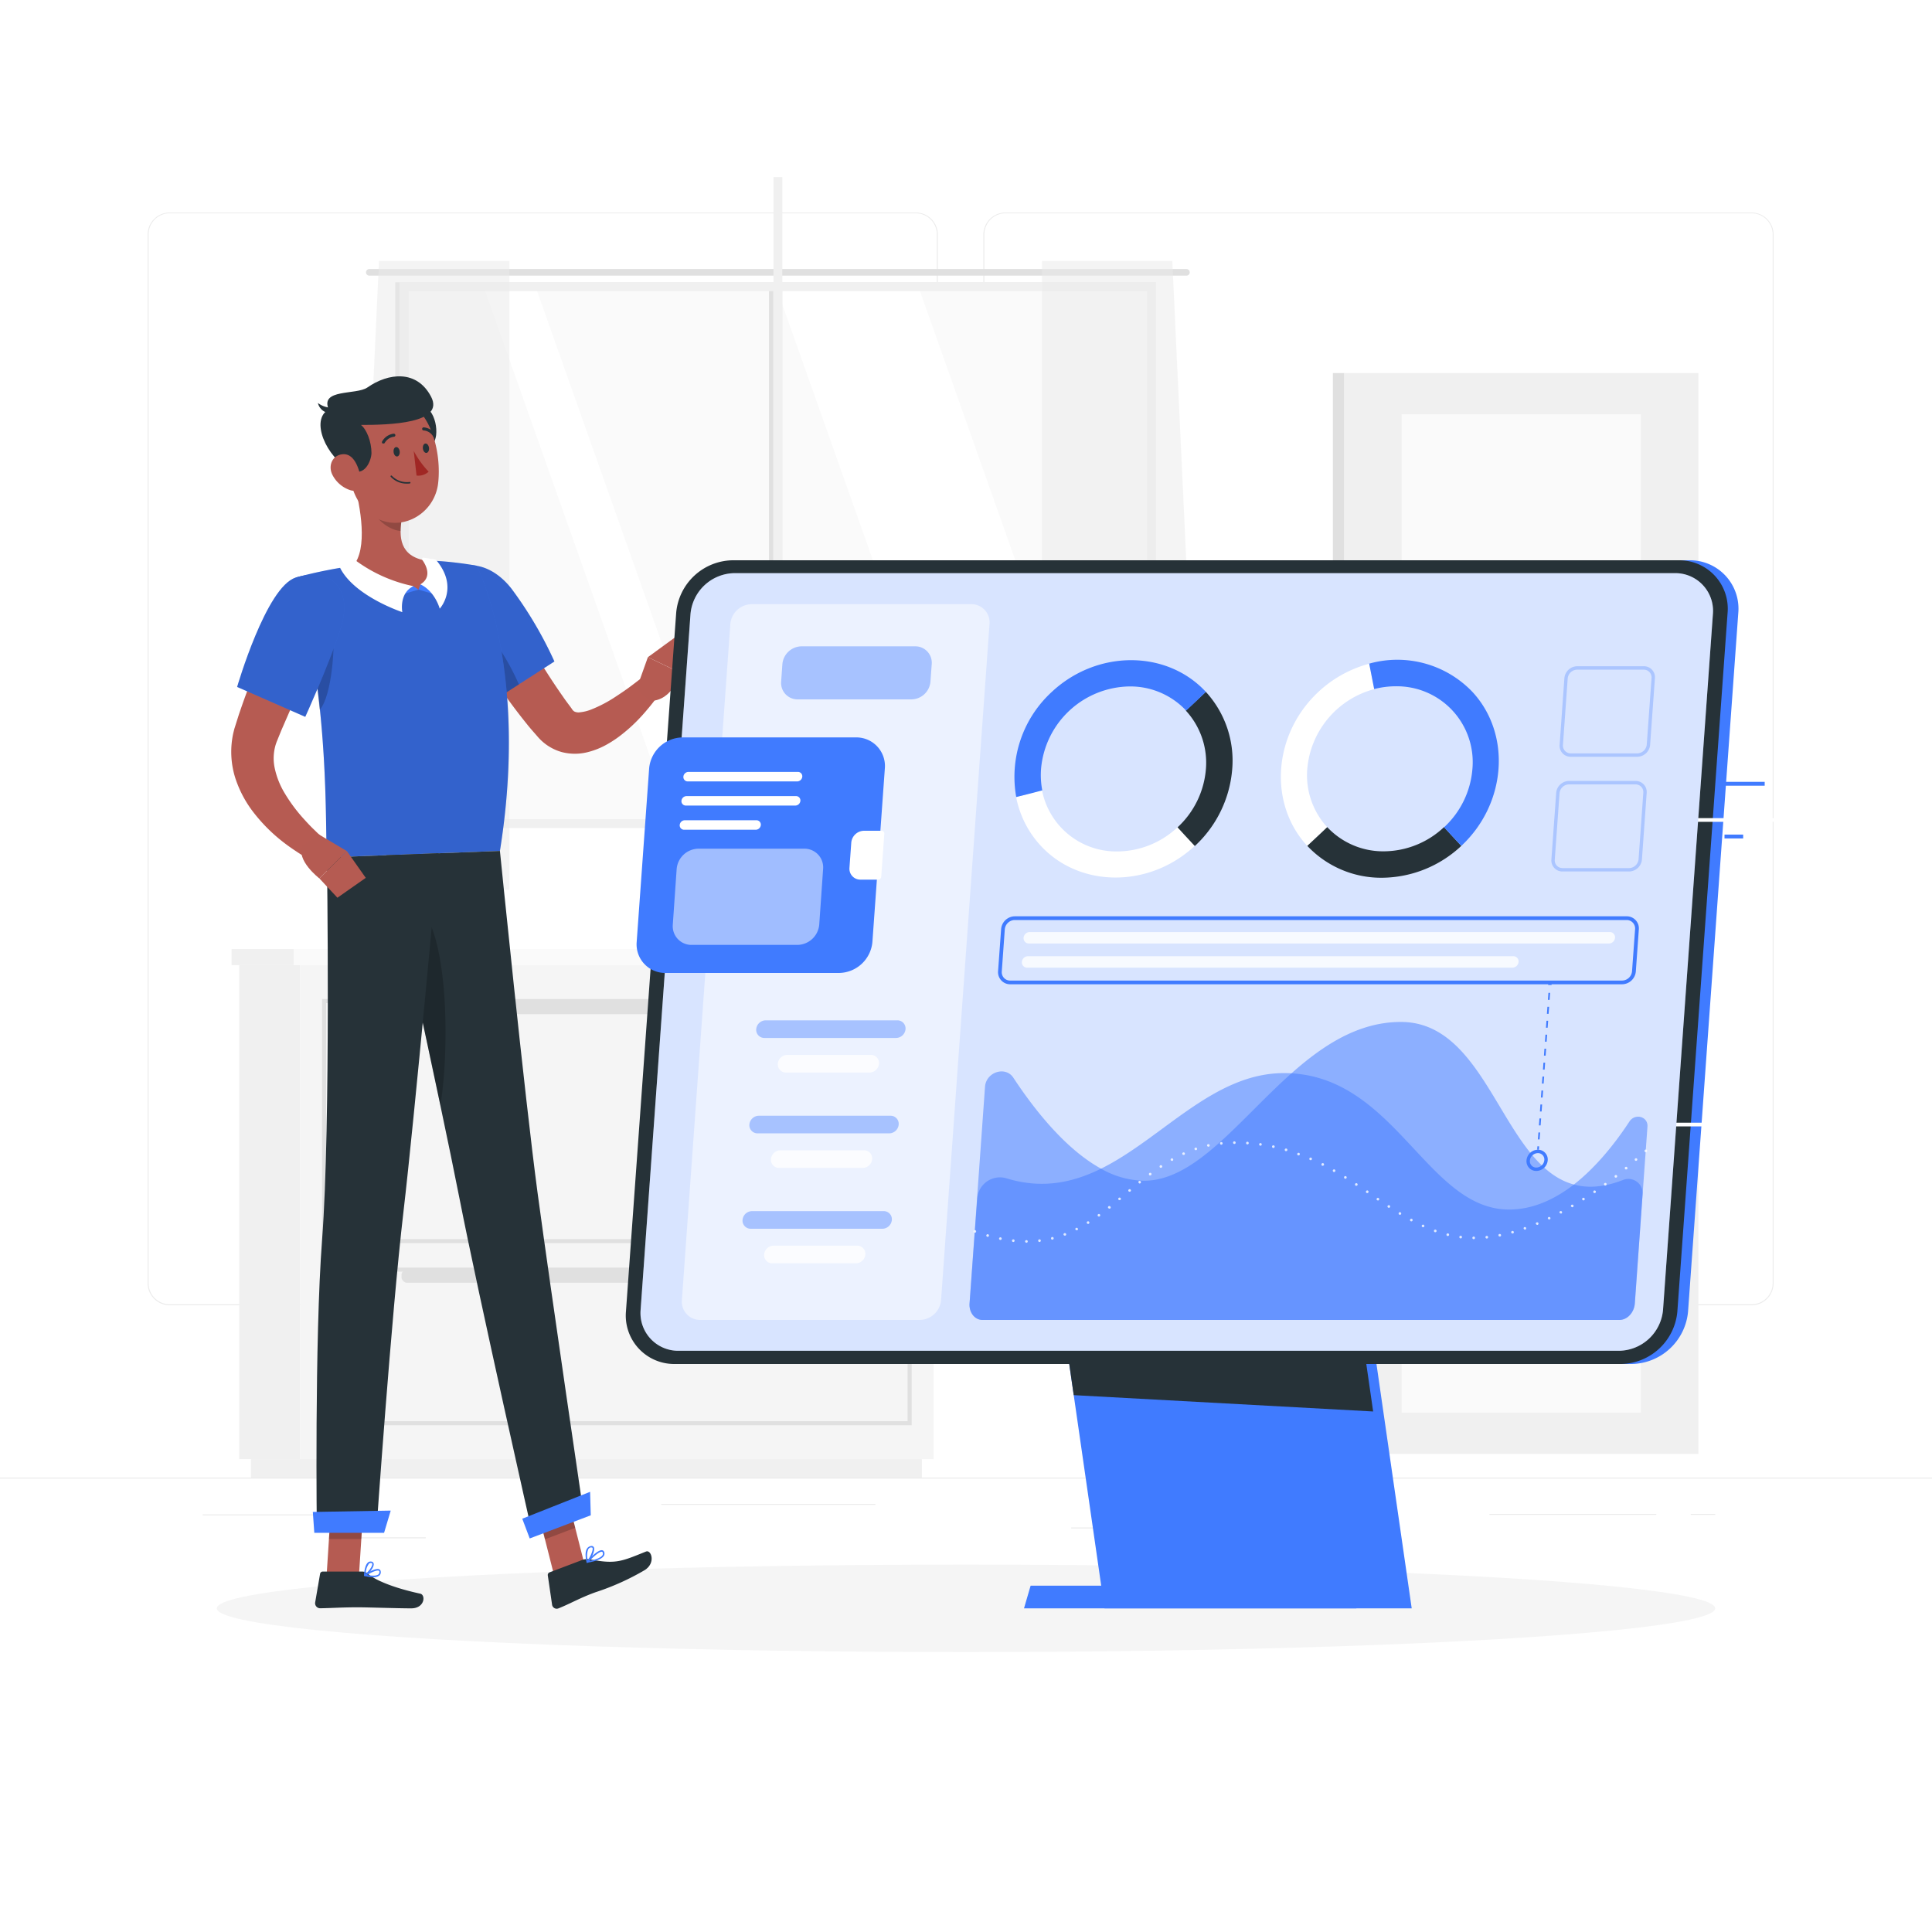 <svg class="animated" id="freepik_stories-site-stats" xmlns="http://www.w3.org/2000/svg" viewBox="0 0 500 500" version="1.1" xmlns:xlink="http://www.w3.org/1999/xlink" xmlns:svgjs="http://svgjs.com/svgjs"><style>svg#freepik_stories-site-stats:not(.animated) .animable {opacity: 0;}svg#freepik_stories-site-stats.animated #freepik--background-complete--inject-2 {animation: 1s 1 forwards linear fadeIn;animation-delay: 0s;}svg#freepik_stories-site-stats.animated #freepik--Shadow--inject-2 {animation: 1s 1 forwards cubic-bezier(.36,-0.01,.5,1.38) slideLeft;animation-delay: 0s;}svg#freepik_stories-site-stats.animated #freepik--Character--inject-2 {animation: 1s 1 forwards cubic-bezier(.36,-0.01,.5,1.38) slideDown;animation-delay: 0s;}svg#freepik_stories-site-stats.animated #freepik--Screen--inject-2 {animation: 1s 1 forwards cubic-bezier(.36,-0.01,.5,1.38) slideUp;animation-delay: 0s;}            @keyframes fadeIn {                0% {                    opacity: 0;                }                100% {                    opacity: 1;                }            }                    @keyframes slideLeft {                0% {                    opacity: 0;                    transform: translateX(-30px);                }                100% {                    opacity: 1;                    transform: translateX(0);                }            }                    @keyframes slideDown {                0% {                    opacity: 0;                    transform: translateY(-30px);                }                100% {                    opacity: 1;                    transform: translateY(0);                }            }                    @keyframes slideUp {                0% {                    opacity: 0;                    transform: translateY(30px);                }                100% {                    opacity: 1;                    transform: inherit;                }            }        </style><g id="freepik--background-complete--inject-2" class="animable animator-active" style="transform-origin: 250px 226.555px;"><rect y="382.4" width="500" height="0.25" style="fill: rgb(235, 235, 235); transform-origin: 250px 382.525px;" id="elbivft6fow55" class="animable"></rect><rect x="52.46" y="391.92" width="33.12" height="0.25" style="fill: rgb(235, 235, 235); transform-origin: 69.02px 392.045px;" id="elgu24lgsynm9" class="animable"></rect><rect x="171.14" y="389.21" width="55.42" height="0.25" style="fill: rgb(235, 235, 235); transform-origin: 198.85px 389.335px;" id="el3f2n5cawvh7" class="animable"></rect><rect x="91" y="397.86" width="19.19" height="0.25" style="fill: rgb(235, 235, 235); transform-origin: 100.595px 397.985px;" id="eluiy23q8kwgo" class="animable"></rect><rect x="385.46" y="391.8" width="43.19" height="0.25" style="fill: rgb(235, 235, 235); transform-origin: 407.055px 391.925px;" id="elcsbhkzsbvla" class="animable"></rect><rect x="437.56" y="391.8" width="6.33" height="0.25" style="fill: rgb(235, 235, 235); transform-origin: 440.725px 391.925px;" id="elegydh1m57ui" class="animable"></rect><rect x="277.21" y="395.31" width="46.84" height="0.25" style="fill: rgb(235, 235, 235); transform-origin: 300.63px 395.435px;" id="ele1qh4f51khs" class="animable"></rect><path d="M237,337.8H43.91a5.71,5.71,0,0,1-5.7-5.71V60.66A5.71,5.71,0,0,1,43.91,55H237a5.71,5.71,0,0,1,5.71,5.71V332.09A5.71,5.71,0,0,1,237,337.8ZM43.91,55.2a5.46,5.46,0,0,0-5.45,5.46V332.09a5.46,5.46,0,0,0,5.45,5.46H237a5.47,5.47,0,0,0,5.46-5.46V60.66A5.47,5.47,0,0,0,237,55.2Z" style="fill: rgb(235, 235, 235); transform-origin: 140.46px 196.4px;" id="elt4lwc6lode" class="animable"></path><path d="M453.31,337.8H260.21a5.72,5.72,0,0,1-5.71-5.71V60.66A5.72,5.72,0,0,1,260.21,55h193.1A5.71,5.71,0,0,1,459,60.66V332.09A5.71,5.71,0,0,1,453.31,337.8ZM260.21,55.2a5.47,5.47,0,0,0-5.46,5.46V332.09a5.47,5.47,0,0,0,5.46,5.46h193.1a5.47,5.47,0,0,0,5.46-5.46V60.66a5.47,5.47,0,0,0-5.46-5.46Z" style="fill: rgb(235, 235, 235); transform-origin: 356.75px 196.4px;" id="elyl7ntz3wz7" class="animable"></path><rect x="104.78" y="74.39" width="193.06" height="138.59" style="fill: rgb(250, 250, 250); transform-origin: 201.31px 143.685px;" id="el3ncr8cgc1ap" class="animable"></rect><polygon points="286.85 212.99 237.75 74.39 200.9 74.39 250 212.99 286.85 212.99" style="fill: rgb(255, 255, 255); transform-origin: 243.875px 143.69px;" id="elhfmd4p62m68" class="animable"></polygon><polygon points="187.76 212.99 138.66 74.39 125.22 74.39 174.32 212.99 187.76 212.99" style="fill: rgb(255, 255, 255); transform-origin: 156.49px 143.69px;" id="el57k0t7y3q0v" class="animable"></polygon><path d="M95.58,69.63H307.05a.85.85,0,0,1,.85.86h0a.85.85,0,0,1-.85.85H95.58a.86.86,0,0,1-.86-.85h0A.86.86,0,0,1,95.58,69.63Z" style="fill: rgb(224, 224, 224); transform-origin: 201.31px 70.485px;" id="els6d7g2q5qc" class="animable"></path><rect x="200.17" y="74.1" width="2.29" height="139.19" style="fill: rgb(240, 240, 240); transform-origin: 201.315px 143.695px;" id="elk7chnspnid" class="animable"></rect><rect x="199.02" y="74.1" width="1.14" height="139.19" style="fill: rgb(224, 224, 224); transform-origin: 199.59px 143.695px;" id="ellitryli0t6" class="animable"></rect><g id="elx212aqfvw1r"><rect x="200.17" y="45.83" width="2.29" height="195.73" style="fill: rgb(240, 240, 240); transform-origin: 201.315px 143.695px; transform: rotate(-90deg);" class="animable"></rect></g><path d="M103.45,212h0v-139H299.17V212h0v2.29H103.45Zm193.44,0V75.35H105.74V212Z" style="fill: rgb(240, 240, 240); transform-origin: 201.31px 143.645px;" id="el0k5jcjiq1po8" class="animable"></path><rect x="102.3" y="73.06" width="1.14" height="141.26" style="fill: rgb(224, 224, 224); transform-origin: 102.87px 143.69px;" id="elwv68vnovlo9" class="animable"></rect><g id="elgbyik5hu1r8"><polygon points="131.83 67.53 131.83 230.29 90.51 230.29 98.09 67.53 131.83 67.53" style="fill: rgb(235, 235, 235); opacity: 0.5; transform-origin: 111.17px 148.91px;" class="animable"></polygon></g><g id="elxsgy1a5hdl"><polygon points="269.65 67.53 269.65 230.29 310.97 230.29 303.39 67.53 269.65 67.53" style="fill: rgb(235, 235, 235); opacity: 0.5; transform-origin: 290.31px 148.91px;" class="animable"></polygon></g><rect x="61.92" y="249.79" width="15.76" height="127.83" style="fill: rgb(240, 240, 240); transform-origin: 69.8px 313.705px;" id="elkyvj1bzs5ep" class="animable"></rect><rect x="64.95" y="377.62" width="173.63" height="4.78" style="fill: rgb(240, 240, 240); transform-origin: 151.765px 380.01px;" id="el0182o2rntgtn" class="animable"></rect><g id="eliv0f58l0il"><rect x="77.68" y="249.79" width="163.92" height="127.83" style="fill: rgb(245, 245, 245); transform-origin: 159.64px 313.705px; transform: rotate(180deg);" class="animable"></rect></g><rect x="59.94" y="245.62" width="16.11" height="4.17" style="fill: rgb(240, 240, 240); transform-origin: 67.995px 247.705px;" id="el9v3h065gw45" class="animable"></rect><g id="el2i6vljz5uxu"><rect x="76.05" y="245.62" width="167.54" height="4.17" style="fill: rgb(250, 250, 250); transform-origin: 159.82px 247.705px; transform: rotate(180deg);" class="animable"></rect></g><path d="M235.94,321.73H83.35V258.54H235.94ZM84.41,320.67H234.88V259.6H84.41Z" style="fill: rgb(224, 224, 224); transform-origin: 159.645px 290.135px;" id="elgiogvxreseh" class="animable"></path><path d="M235.94,368.86H83.35V328.05H235.94ZM84.41,367.8H234.88V329.11H84.41Z" style="fill: rgb(224, 224, 224); transform-origin: 159.645px 348.455px;" id="el85i3ozxpzod" class="animable"></path><rect x="103.91" y="259.07" width="111.47" height="3.39" rx="1.4" style="fill: rgb(224, 224, 224); transform-origin: 159.645px 260.765px;" id="elnc8g6dt13w" class="animable"></rect><rect x="103.91" y="328.58" width="111.47" height="3.39" rx="1.4" style="fill: rgb(224, 224, 224); transform-origin: 159.645px 330.275px;" id="ela95nrv1htwr" class="animable"></rect><g id="elbccbu0v2r8"><rect x="347.86" y="96.55" width="91.68" height="279.72" style="fill: rgb(240, 240, 240); transform-origin: 393.7px 236.41px; transform: rotate(180deg);" class="animable"></rect></g><rect x="344.95" y="96.55" width="2.91" height="279.72" style="fill: rgb(224, 224, 224); transform-origin: 346.405px 236.41px;" id="elhgru69syd1a" class="animable"></rect><g id="eltoibo3slyr"><rect x="362.73" y="107.22" width="61.93" height="258.38" style="fill: rgb(250, 250, 250); transform-origin: 393.695px 236.41px; transform: rotate(180deg);" class="animable"></rect></g></g><g id="freepik--Shadow--inject-2" class="animable" style="transform-origin: 250px 416.24px;"><ellipse id="freepik--path--inject-2" cx="250" cy="416.24" rx="193.89" ry="11.32" style="fill: rgb(245, 245, 245); transform-origin: 250px 416.24px;" class="animable"></ellipse></g><g id="freepik--Character--inject-2" class="animable" style="transform-origin: 119.229px 256.864px;"><polygon points="143.36 407.53 151.19 404.56 146.39 385.64 138.56 388.61 143.36 407.53" style="fill: rgb(181, 91, 82); transform-origin: 144.875px 396.585px;" id="elqo3v8b2hzd" class="animable"></polygon><polygon points="84.53 407.69 92.9 407.69 94.16 388.29 85.78 388.29 84.53 407.69" style="fill: rgb(181, 91, 82); transform-origin: 89.345px 397.99px;" id="elb501kx1ipwc" class="animable"></polygon><path d="M93.74,406.72H83.53a.69.69,0,0,0-.69.57l-1.28,7.44a1.31,1.31,0,0,0,1.3,1.49c3.28-.06,5.67-.25,9.81-.25,2.54,0,10.23.27,13.75.27s3.8-3.48,2.34-3.8c-6.52-1.41-11.48-3.35-13.64-5.21A2.14,2.14,0,0,0,93.74,406.72Z" style="fill: rgb(38, 50, 56); transform-origin: 95.569px 411.48px;" id="elfm169fqlq2k" class="animable"></path><path d="M150.79,403.68l-8.55,3.24a.74.74,0,0,0-.47.79l1.1,7.54a1.21,1.21,0,0,0,1.65,1c3.06-1.22,5.67-2.77,9.57-4.17a64.73,64.73,0,0,0,12.78-5.75c2.9-1.84,1.68-5.34.31-4.79-6.22,2.5-7.75,3.32-14.28,2.06A3.87,3.87,0,0,0,150.79,403.68Z" style="fill: rgb(38, 50, 56); transform-origin: 155.204px 408.909px;" id="elgrymanxachd" class="animable"></path><path d="M128.7,152.49c2.63,4.66,5.41,9.46,8.21,14.1s5.67,9.28,8.72,13.6c.73,1.09,1.55,2.14,2.29,3.15a2.53,2.53,0,0,0,.65.76,2.47,2.47,0,0,0,1.52.24,10.74,10.74,0,0,0,2.79-.67,33.78,33.78,0,0,0,6.46-3.38c1.08-.71,2.18-1.44,3.25-2.22s2.15-1.62,3.13-2.37l4.69,4.18a44.24,44.24,0,0,1-2.75,3.57,44.8,44.8,0,0,1-3,3.31,39,39,0,0,1-3.43,3.07,28.58,28.58,0,0,1-4,2.74,19.91,19.91,0,0,1-5.08,2.07,13.51,13.51,0,0,1-6.75,0,12.71,12.71,0,0,1-6.17-3.89c-1-1.16-2-2.25-2.9-3.4a155.64,155.64,0,0,1-10.09-14.05c-3.1-4.82-6-9.65-8.66-14.79Z" style="fill: rgb(182, 91, 82); transform-origin: 143.995px 173.779px;" id="elk9u8xnf5oga" class="animable"></path><path d="M113.84,152.88c-2.25,7.68,13.64,28.62,13.64,28.62l16-10.31a102.06,102.06,0,0,0-11.11-18.84C125.84,144,116.32,144.45,113.84,152.88Z" style="fill: rgb(64, 123, 255); transform-origin: 128.551px 163.909px;" id="elmnhp2ykietd" class="animable"></path><g id="elxwfjafb4zw"><path d="M113.84,152.88c-2.25,7.68,13.64,28.62,13.64,28.62l16-10.31a102.06,102.06,0,0,0-11.11-18.84C125.84,144,116.32,144.45,113.84,152.88Z" style="opacity: 0.2; transform-origin: 128.551px 163.909px;" class="animable"></path></g><g id="el88wnvpzk3eh"><path d="M123.61,161.89c3.3,1.41,8.15,9.35,10.68,15.24l-6.81,4.37a128.61,128.61,0,0,1-10.22-16C119.41,163.11,121.87,161.15,123.61,161.89Z" style="opacity: 0.2; transform-origin: 125.775px 171.616px;" class="animable"></path></g><path d="M164.73,178.31l2.94-8.23,8.33,4s-1.73,7.33-7.83,7.32Z" style="fill: rgb(181, 91, 82); transform-origin: 170.365px 175.74px;" id="elismehyq089" class="animable"></path><polygon points="175.08 164.67 178.61 168.56 176 174.06 167.67 170.08 175.08 164.67" style="fill: rgb(181, 91, 82); transform-origin: 173.14px 169.365px;" id="elfxck1hlslj" class="animable"></polygon><g id="el72ajgn7xski"><polygon points="146.39 385.65 148.86 395.4 141.03 398.37 138.56 388.62 146.39 385.65" style="opacity: 0.2; transform-origin: 143.71px 392.01px;" class="animable"></polygon></g><g id="el2u81w3bry6a"><polygon points="85.78 388.3 94.16 388.3 93.51 398.29 85.13 398.29 85.78 388.3" style="opacity: 0.2; transform-origin: 89.645px 393.295px;" class="animable"></polygon></g><path d="M76.52,149.48c9,31.81,7.54,65.56,8.1,72.42l44.76-1.68c7.61-47.42-6-73.81-6-73.81s-2.87-.55-6.78-.95c-1.22-.13-2.54-.24-3.92-.31-.76-.05-1.53-.07-2.31-.09a165.25,165.25,0,0,0-19,1.42c-1.19.15-2.4.32-3.58.52s-2.15.38-3.16.58C80,148.49,76.52,149.48,76.52,149.48Z" style="fill: rgb(64, 123, 255); transform-origin: 104.106px 183.48px;" id="elfdvm2thk7k" class="animable"></path><g id="elczg3pk39un"><path d="M76.52,149.48c9,31.81,7.54,65.56,8.1,72.42l44.76-1.68c7.61-47.42-6-73.81-6-73.81s-2.87-.55-6.78-.95c-1.22-.13-2.54-.24-3.92-.31-.76-.05-1.53-.07-2.31-.09a165.25,165.25,0,0,0-19,1.42c-1.19.15-2.4.32-3.58.52s-2.15.38-3.16.58C80,148.49,76.52,149.48,76.52,149.48Z" style="opacity: 0.2; transform-origin: 104.106px 183.48px;" class="animable"></path></g><g id="elrsrxgbq9qr8"><path d="M86.05,163.13c.8,3.07-.12,17.12-3.33,20.58-.44-4.5-1-9.19-1.8-14Z" style="opacity: 0.2; transform-origin: 83.621px 173.42px;" class="animable"></path></g><path d="M91.62,125c1.65,6,3.68,17.12-.29,21.51,3.57,3.06,8.19,6.55,15.46,6.26s5.64-5.18,3.53-7.67c-6.94-1.12-7.14-6.18-6.3-11Z" style="fill: rgb(181, 91, 82); transform-origin: 101.72px 138.893px;" id="elfd48hypau46" class="animable"></path><polygon points="106.98 151.7 108.3 152.59 103.48 154 104.72 151.76 106.98 151.7" style="fill: rgb(64, 123, 255); transform-origin: 105.89px 152.85px;" id="elgjiw9o194t" class="animable"></polygon><polygon points="108.8 151.23 108.3 152.59 113.14 154 112.81 151.41 108.8 151.23" style="fill: rgb(64, 123, 255); transform-origin: 110.72px 152.615px;" id="elczsi1d5w8tt" class="animable"></polygon><path d="M88.44,146l1.9-.95a1.85,1.85,0,0,1,1.92.16A38.13,38.13,0,0,0,107,151.7c-3.82,1.82-2.88,6.72-2.88,6.72s-12.15-4-16-11.26A.86.86,0,0,1,88.44,146Z" style="fill: rgb(255, 255, 255); transform-origin: 97.506px 151.637px;" id="elc6g8e8sg67t" class="animable"></path><path d="M112.44,144.75l-2.79-.42a.37.37,0,0,0-.36.58c1,1.39,2.6,4.44-.49,6.32,3.82,1.82,5,6.29,5,6.29s5-5.37-.82-12.46A.93.93,0,0,0,112.44,144.75Z" style="fill: rgb(255, 255, 255); transform-origin: 112.299px 150.923px;" id="ele7mejgaicus" class="animable"></path><g id="elcpkfisthqb"><path d="M96.67,128.66,104,134a19.21,19.21,0,0,0-.33,3.42c-2.63-.18-6.42-2.77-6.9-5.48A9.29,9.29,0,0,1,96.67,128.66Z" style="opacity: 0.2; transform-origin: 100.285px 133.04px;" class="animable"></path></g><path d="M112.87,112.61c-.34,2.91-3.13,5.41-4.93,6L105.69,106C110.74,102.43,113.34,108.53,112.87,112.61Z" style="fill: rgb(38, 50, 56); transform-origin: 109.307px 111.766px;" id="elqztku8bkgmr" class="animable"></path><path d="M89.09,116.1c1.46,8.18,1.89,13.05,6.54,16.8,7,5.64,16.73.69,17.75-7.76.92-7.61-1.62-19.71-10.06-22.06A11.34,11.34,0,0,0,89.09,116.1Z" style="fill: rgb(181, 91, 82); transform-origin: 101.225px 118.98px;" id="elwkoqr2nm3x" class="animable"></path><path d="M90.65,121.62c3.79,2,5.45-2.51,5.49-4.35,0-2.92-1.22-6.13-2.73-7.3,7.32,0,21.8-.36,18.14-7.33s-11-6.18-16.47-2.36c-2.91,2-12.33.26-10,5.69C80.17,108.58,84.43,118.31,90.65,121.62Z" style="fill: rgb(38, 50, 56); transform-origin: 97.537px 109.757px;" id="elra60dqxoafh" class="animable"></path><path d="M85.88,105.52a6,6,0,0,1-3.61-1.23,3.43,3.43,0,0,0,3.2,2.65Z" style="fill: rgb(38, 50, 56); transform-origin: 84.075px 105.615px;" id="el56l826xselo" class="animable"></path><path d="M86,122.83a8,8,0,0,0,4.57,4c2.64.85,3.24-1.57,2.6-4.11-.58-2.3-1.82-5.41-4.51-5.16S84.88,120.53,86,122.83Z" style="fill: rgb(181, 91, 82); transform-origin: 89.485px 122.275px;" id="elip5xd0wadin" class="animable"></path><path d="M139.13,308.75c-3.4-25.33-9.75-88.53-9.75-88.53L100,221.33s13.88,63.15,18.9,88.76,19,87.41,19,87.41l13.26-5S142.68,335.09,139.13,308.75Z" style="fill: rgb(38, 50, 56); transform-origin: 125.58px 308.86px;" id="el45w6ga8g7qh" class="animable"></path><g id="eltxqftcyznbj"><path d="M111,238.35a15.58,15.58,0,0,0-6.55,3.35c2.78,12.77,6.41,29.58,9.53,44.39C116.06,273.26,116.12,249.05,111,238.35Z" style="opacity: 0.2; transform-origin: 109.877px 262.22px;" class="animable"></path></g><path d="M113.51,220.82s-6.25,68.56-9.11,92.92c-3.13,26.69-7,82.62-7,82.62H82s-.63-49.47,1.36-75.59c2.27-29.75,1.25-98.87,1.25-98.87Z" style="fill: rgb(38, 50, 56); transform-origin: 97.708px 308.59px;" id="elkkgt16d2gjb" class="animable"></path><polygon points="99.4 396.69 81.34 396.69 80.96 391.29 101.12 390.94 99.4 396.69" style="fill: rgb(64, 123, 255); transform-origin: 91.04px 393.815px;" id="elsabrmnr6hbn" class="animable"></polygon><polygon points="152.89 392.16 137.09 398.15 135.16 393.04 152.72 386.08 152.89 392.16" style="fill: rgb(64, 123, 255); transform-origin: 144.025px 392.115px;" id="elr9eigrkvwtm" class="animable"></polygon><path d="M101.86,117c.07.68.49,1.18.93,1.13s.73-.64.65-1.31-.49-1.17-.93-1.12S101.78,116.29,101.86,117Z" style="fill: rgb(38, 50, 56); transform-origin: 102.65px 116.915px;" id="elz54sgw7z8mh" class="animable"></path><path d="M109.44,116.09c.08.67.5,1.17.93,1.12s.74-.63.66-1.3-.5-1.18-.94-1.13S109.36,115.42,109.44,116.09Z" style="fill: rgb(38, 50, 56); transform-origin: 110.235px 115.995px;" id="el2fhq4eqf12w" class="animable"></path><path d="M107.07,116.7a24.13,24.13,0,0,0,3.86,5.37,3.86,3.86,0,0,1-3.13,1Z" style="fill: rgb(160, 39, 36); transform-origin: 109px 119.901px;" id="el1zvwuwt7gay" class="animable"></path><path d="M105.18,125.16a5.57,5.57,0,0,1-4.05-1.76.2.2,0,1,1,.31-.25,5.36,5.36,0,0,0,4.57,1.58.19.19,0,0,1,.22.17.2.2,0,0,1-.17.22A5.33,5.33,0,0,1,105.18,125.16Z" style="fill: rgb(38, 50, 56); transform-origin: 103.652px 124.112px;" id="el63s0p35yhwm" class="animable"></path><path d="M99.24,114.78a.35.35,0,0,1-.2,0,.39.39,0,0,1-.14-.54,3.94,3.94,0,0,1,3-2,.4.4,0,0,1,.42.38.39.39,0,0,1-.38.41h0a3.18,3.18,0,0,0-2.38,1.61A.36.36,0,0,1,99.24,114.78Z" style="fill: rgb(38, 50, 56); transform-origin: 100.582px 113.517px;" id="eldofh1v8eyyl" class="animable"></path><path d="M112.41,113.11a.41.41,0,0,1-.33-.19,3.12,3.12,0,0,0-2.43-1.52.4.4,0,0,1,0-.8,4,4,0,0,1,3.09,1.9.39.39,0,0,1-.12.54A.38.38,0,0,1,112.41,113.11Z" style="fill: rgb(38, 50, 56); transform-origin: 111.026px 111.855px;" id="elu7l0h33ce2p" class="animable"></path><path d="M96.58,408.18a10.18,10.18,0,0,1-2.21-.3.2.2,0,0,1-.15-.16.18.18,0,0,1,.08-.2c.29-.19,2.91-1.85,3.86-1.38a.68.68,0,0,1,.37.56,1.13,1.13,0,0,1-.36,1.05A2.42,2.42,0,0,1,96.58,408.18Zm-1.64-.58c1.43.28,2.52.23,3-.15a.8.8,0,0,0,.24-.72c0-.16-.09-.21-.14-.23C97.51,406.25,96,407,94.94,407.6Z" style="fill: rgb(64, 123, 255); transform-origin: 96.381px 407.122px;" id="ellklblqdonn" class="animable"></path><path d="M94.42,407.88a.23.23,0,0,1-.11,0,.22.22,0,0,1-.1-.18c0-.1.09-2.52,1-3.31a1,1,0,0,1,.83-.26h0a.69.69,0,0,1,.66.52c.22.93-1.36,2.77-2.21,3.24A.13.13,0,0,1,94.42,407.88Zm1.52-3.39a.67.67,0,0,0-.44.17,4.54,4.54,0,0,0-.86,2.63c.83-.66,1.82-2,1.69-2.6,0-.05,0-.16-.3-.2h-.09Z" style="fill: rgb(64, 123, 255); transform-origin: 95.465px 406.005px;" id="elabq7kjsynpf" class="animable"></path><path d="M152,404.47a.19.19,0,0,1-.18-.11.2.2,0,0,1,0-.22c.29-.32,2.83-3.11,4-2.94a.62.62,0,0,1,.5.37h0a1.1,1.1,0,0,1,0,1c-.57,1.08-2.93,1.63-4.29,1.85Zm3.69-2.88c-.67,0-2.13,1.31-3.15,2.38,1.84-.37,3.1-.94,3.42-1.55a.74.74,0,0,0,0-.68.24.24,0,0,0-.19-.15Z" style="fill: rgb(64, 123, 255); transform-origin: 154.114px 402.831px;" id="ele9k788cy666" class="animable"></path><path d="M152,404.47h-.06a.2.2,0,0,1-.14-.14c0-.09-.61-2.28.07-3.48a1.45,1.45,0,0,1,.91-.7h0c.53-.15.77.06.89.25.48.83-.75,3.24-1.54,4A.16.16,0,0,1,152,404.47Zm1.09-4-.21,0h0a1,1,0,0,0-.66.52,4.62,4.62,0,0,0-.12,2.81c.74-1,1.51-2.76,1.22-3.26C153.28,400.56,153.23,400.48,153.06,400.49Zm-.26-.16h0Z" style="fill: rgb(64, 123, 255); transform-origin: 152.663px 402.284px;" id="el4g6yedkzqf6" class="animable"></path><path d="M85.72,161.32c-2.51,5.17-5.07,10.51-7.55,15.77-1.23,2.65-2.47,5.29-3.63,7.94l-1.74,4L72,191l-.2.5-.15.37c-.1.23-.17.48-.26.71a12.2,12.2,0,0,0-.32,6.09,21,21,0,0,0,2.63,6.65,41.73,41.73,0,0,0,4.76,6.44c.91,1,1.87,2.06,2.87,3,.5.48,1,1,1.53,1.43s1.06,1,1.5,1.35L81,222.89a40.15,40.15,0,0,1-4.19-2.46c-1.33-.87-2.63-1.79-3.89-2.79a43,43,0,0,1-7-7,29.33,29.33,0,0,1-5.05-9.36,22.54,22.54,0,0,1-.49-11.58c.13-.47.23-1,.38-1.42l.39-1.24.7-2.21c.5-1.45,1-2.91,1.52-4.34,1.05-2.87,2.15-5.71,3.34-8.51C69,166.4,71.57,161,74.43,155.53Z" style="fill: rgb(182, 91, 82); transform-origin: 72.784px 189.21px;" id="elfl2v5tg8huo" class="animable"></path><path d="M76.52,149.48c-7.64,2.39-15.15,28.3-15.15,28.3L79,185.52s5.72-12.52,9-22.33C91.63,152.5,85.77,146.58,76.52,149.48Z" style="fill: rgb(64, 123, 255); transform-origin: 75.229px 167.133px;" id="eltnxqyn3o47h" class="animable"></path><g id="elbq6oi9t2klf"><path d="M76.52,149.48c-7.64,2.39-15.15,28.3-15.15,28.3L79,185.52s5.72-12.52,9-22.33C91.63,152.5,85.77,146.58,76.52,149.48Z" style="opacity: 0.2; transform-origin: 75.229px 167.133px;" class="animable"></path></g><path d="M82.46,215.92l7.31,4.34-7.11,7.08s-6.17-4.75-4.33-8.47Z" style="fill: rgb(181, 91, 82); transform-origin: 83.879px 221.63px;" id="elf57fbr1i5kf" class="animable"></path><polygon points="94.66 227.19 87.32 232.33 82.66 227.34 89.77 220.26 94.66 227.19" style="fill: rgb(181, 91, 82); transform-origin: 88.66px 226.295px;" id="el6zpe4rct5i" class="animable"></polygon></g><g id="freepik--Screen--inject-2" class="animable" style="transform-origin: 306.325px 280.62px;"><g id="eldnx6av7vsfp"><rect x="446.3" y="215.99" width="4.83" height="1" style="fill: rgb(64, 123, 255); transform-origin: 448.715px 216.49px; transform: rotate(-85.86deg);" class="animable"></rect></g><g id="elj9vh84stnff"><rect x="442.69" y="202.34" width="14.01" height="1" style="fill: rgb(64, 123, 255); transform-origin: 449.695px 202.84px; transform: rotate(-85.86deg);" class="animable"></rect></g><path d="M422.32,353H177.39a12.54,12.54,0,0,1-12.64-13.61l13-180.8A14.9,14.9,0,0,1,192.3,145H437.23a12.53,12.53,0,0,1,12.64,13.6l-13,180.8A14.9,14.9,0,0,1,422.32,353Z" style="fill: rgb(64, 123, 255); transform-origin: 307.31px 249px;" id="elhmo414yurfa" class="animable"></path><polygon points="365.35 416.24 285.84 416.24 271.67 318 351.18 318 365.35 416.24" style="fill: rgb(64, 123, 255); transform-origin: 318.51px 367.12px;" id="elak6k2lyjc2" class="animable"></polygon><polygon points="352.72 410.38 266.72 410.38 265.01 416.24 351.02 416.24 352.72 410.38" style="fill: rgb(64, 123, 255); transform-origin: 308.865px 413.31px;" id="eloqiw0wrpae" class="animable"></polygon><polygon points="355.37 365.29 277.88 361.06 271.67 318 348.55 318 355.37 365.29" style="fill: rgb(38, 50, 56); transform-origin: 313.52px 341.645px;" id="elgig317e5ime" class="animable"></polygon><path d="M419.56,353H174.62A12.53,12.53,0,0,1,162,339.35l13-180.8A14.9,14.9,0,0,1,189.53,145H434.47a12.53,12.53,0,0,1,12.63,13.6l-13,180.8A14.89,14.89,0,0,1,419.56,353Z" style="fill: rgb(38, 50, 56); transform-origin: 304.548px 249px;" id="elh7nswh32vqu" class="animable"></path><g id="el9gcmyklkgew"><rect x="391.26" y="211.73" width="103.98" height="0.96" style="fill: rgb(255, 255, 255); transform-origin: 443.25px 212.21px; transform: rotate(-85.9deg);" class="animable"></rect></g><g id="elq5zn1aspgr"><rect x="419.6" y="290.55" width="36.01" height="0.96" style="fill: rgb(255, 255, 255); transform-origin: 437.605px 291.03px; transform: rotate(-85.9deg);" class="animable"></rect></g><path d="M419,349.58H175.62a9.76,9.76,0,0,1-9.83-10.6L178.7,158.92a11.6,11.6,0,0,1,11.35-10.59H433.47a9.76,9.76,0,0,1,9.83,10.59L430.39,339A11.6,11.6,0,0,1,419,349.58Z" style="fill: rgb(255, 255, 255); transform-origin: 304.545px 248.955px;" id="el85ee0roeax" class="animable"></path><g id="eln7c9o6lg3jc"><path d="M419,349.58H175.62a9.76,9.76,0,0,1-9.83-10.6L178.7,158.92a11.6,11.6,0,0,1,11.35-10.59H433.47a9.76,9.76,0,0,1,9.83,10.59L430.39,339A11.6,11.6,0,0,1,419,349.58Z" style="fill: rgb(64, 123, 255); opacity: 0.2; transform-origin: 304.545px 248.955px;" class="animable"></path></g><g id="eliiyvcngqy79"><path d="M238.06,341.6H181.22a4.71,4.71,0,0,1-4.75-5.12l12.54-175a5.6,5.6,0,0,1,5.49-5.12h56.84a4.7,4.7,0,0,1,4.75,5.12L243.55,336.48A5.61,5.61,0,0,1,238.06,341.6Z" style="fill: rgb(255, 255, 255); opacity: 0.5; transform-origin: 216.28px 248.98px;" class="animable"></path></g><g id="el881mk5xamf7"><path d="M235.86,181H206.44a4.25,4.25,0,0,1-4.28-4.61l.32-4.51a5.05,5.05,0,0,1,4.94-4.61h29.43a4.25,4.25,0,0,1,4.28,4.61l-.33,4.51A5,5,0,0,1,235.86,181Z" style="fill: rgb(64, 123, 255); opacity: 0.4; transform-origin: 221.645px 174.135px;" class="animable"></path></g><path d="M217.15,251.8H172.24a7.4,7.4,0,0,1-7.47-8L168,198.84a8.81,8.81,0,0,1,8.62-8h44.92a7.4,7.4,0,0,1,7.46,8l-3.22,44.92A8.8,8.8,0,0,1,217.15,251.8Z" style="fill: rgb(64, 123, 255); transform-origin: 196.885px 221.32px;" id="elrqg2r6xio6" class="animable"></path><path d="M223.59,215a3.36,3.36,0,0,0-3.28,3.07l-.47,6.52a2.82,2.82,0,0,0,2.85,3.06h4.56a.82.82,0,0,0,.81-.76l.8-11.13a.7.7,0,0,0-.71-.76Z" style="fill: rgb(255, 255, 255); transform-origin: 224.346px 221.325px;" id="elchxu0qy89hk" class="animable"></path><path d="M206.26,202.23H178a1.13,1.13,0,0,1-1.14-1.23h0a1.34,1.34,0,0,1,1.32-1.23h28.31a1.13,1.13,0,0,1,1.14,1.23h0A1.35,1.35,0,0,1,206.26,202.23Z" style="fill: rgb(255, 255, 255); transform-origin: 192.245px 201px;" id="eli0vbw8lzjo" class="animable"></path><path d="M205.82,208.48H177.5a1.13,1.13,0,0,1-1.14-1.23h0a1.34,1.34,0,0,1,1.32-1.22H206a1.12,1.12,0,0,1,1.14,1.22h0A1.34,1.34,0,0,1,205.82,208.48Z" style="fill: rgb(255, 255, 255); transform-origin: 191.75px 207.255px;" id="eljot9razb4hi" class="animable"></path><path d="M195.58,214.74H177.05a1.14,1.14,0,0,1-1.14-1.23h0a1.34,1.34,0,0,1,1.32-1.23h18.53a1.13,1.13,0,0,1,1.14,1.23h0A1.35,1.35,0,0,1,195.58,214.74Z" style="fill: rgb(255, 255, 255); transform-origin: 186.405px 213.51px;" id="elzs6krg9pan9" class="animable"></path><g id="el1alwmicyer7"><path d="M206.34,244.54H179a4.84,4.84,0,0,1-4.88-5.26l1-14.39a5.74,5.74,0,0,1,5.63-5.25h27.39a4.84,4.84,0,0,1,4.88,5.25l-1,14.39A5.76,5.76,0,0,1,206.34,244.54Z" style="fill: rgb(255, 255, 255); opacity: 0.5; transform-origin: 193.57px 232.09px;" class="animable"></path></g><g id="el2rx58hmxj2l"><path d="M231.91,268.62H197.83a2.1,2.1,0,0,1-2.12-2.28h0a2.5,2.5,0,0,1,2.45-2.28h34.08a2.1,2.1,0,0,1,2.11,2.28h0A2.49,2.49,0,0,1,231.91,268.62Z" style="fill: rgb(64, 123, 255); opacity: 0.4; transform-origin: 215.03px 266.34px;" class="animable"></path></g><g id="elaequn0xdcf9"><path d="M225,277.57H203.42a2.1,2.1,0,0,1-2.12-2.28h0a2.49,2.49,0,0,1,2.44-2.28h21.63a2.09,2.09,0,0,1,2.11,2.28h0A2.49,2.49,0,0,1,225,277.57Z" style="fill: rgb(255, 255, 255); opacity: 0.8; transform-origin: 214.39px 275.29px;" class="animable"></path></g><g id="elfstihqp9kz"><path d="M230.14,293.31H196.06a2.11,2.11,0,0,1-2.12-2.28h0a2.5,2.5,0,0,1,2.45-2.28h34.08a2.1,2.1,0,0,1,2.11,2.28h0A2.49,2.49,0,0,1,230.14,293.31Z" style="fill: rgb(64, 123, 255); opacity: 0.4; transform-origin: 213.26px 291.03px;" class="animable"></path></g><g id="elboffu2c047r"><path d="M223.27,302.25H201.65a2.09,2.09,0,0,1-2.12-2.27h0A2.49,2.49,0,0,1,202,297.7H223.6a2.1,2.1,0,0,1,2.12,2.28h0A2.49,2.49,0,0,1,223.27,302.25Z" style="fill: rgb(255, 255, 255); opacity: 0.8; transform-origin: 212.625px 299.975px;" class="animable"></path></g><g id="el7bt1mr7v206"><path d="M228.37,318H194.29a2.11,2.11,0,0,1-2.12-2.28h0a2.49,2.49,0,0,1,2.45-2.28H228.7a2.09,2.09,0,0,1,2.11,2.28h0A2.49,2.49,0,0,1,228.37,318Z" style="fill: rgb(64, 123, 255); opacity: 0.4; transform-origin: 211.491px 315.72px;" class="animable"></path></g><g id="elhjwjak7uolv"><path d="M221.5,326.94H199.88a2.1,2.1,0,0,1-2.12-2.28h0a2.5,2.5,0,0,1,2.44-2.28h21.63a2.11,2.11,0,0,1,2.12,2.28h0A2.49,2.49,0,0,1,221.5,326.94Z" style="fill: rgb(255, 255, 255); opacity: 0.8; transform-origin: 210.855px 324.66px;" class="animable"></path></g><g id="elovz6o3n09vf"><path d="M421.68,290.27c1.48-2.26,4.87-1.31,4.68,1.3l-3.28,45.76c-.17,2.35-1.95,4.27-4,4.27H254.27c-2,0-3.52-1.92-3.35-4.27l2-27.19a5.89,5.89,0,0,1,7.42-5.23c9.29,2.89,17.25,1.19,24.65-2.48,15.82-7.85,29.06-24.71,47.25-24.71.7,0,1.39,0,2.06.06,27.06,1.63,35.3,35.25,56.26,35.25,6.2,0,11.85-2.68,16.78-6.49C413.32,301.87,418.25,295.5,421.68,290.27Z" style="fill: rgb(64, 123, 255); opacity: 0.5; transform-origin: 338.637px 309.66px;" class="animable"></path></g><g id="eln65ylsqrqcd"><path d="M425.1,309.12l-2,28.21c-.17,2.35-1.95,4.27-4,4.27H254.27c-2,0-3.52-1.92-3.35-4.27l4-56.06c.27-3.84,5.3-5.46,7.34-2.35,5.26,8,13.35,18.39,22.66,23.51a23.15,23.15,0,0,0,11.13,3.15c13.32,0,24.65-15.79,38.18-27.8,8.29-7.36,17.41-13.3,28.32-13.3,22.77,0,26.13,37,44.72,42.06,3.58,1,7.73.77,12.69-1.13A3.69,3.69,0,0,1,425.1,309.12Z" style="fill: rgb(64, 123, 255); opacity: 0.5; transform-origin: 338.011px 303.04px;" class="animable"></path></g><g id="el0ybre2wc7w4q"><g style="opacity: 0.8; transform-origin: 339.108px 308.505px;" class="animable"><path d="M425.91,298.18a.37.37,0,0,1-.24-.1.26.26,0,0,1-.07-.11.31.31,0,0,1,0-.13.33.33,0,0,1,.1-.24.34.34,0,0,1,.48,0,.31.31,0,0,1,.1.24.59.59,0,0,1,0,.13.44.44,0,0,1-.08.11A.35.35,0,0,1,425.91,298.18Z" style="fill: rgb(255, 255, 255); transform-origin: 425.938px 297.842px;" id="elqwpsmfwo4m8" class="animable"></path><path d="M265.64,321.61a.34.34,0,0,1-.34-.34h0a.34.34,0,0,1,.34-.33h0a.34.34,0,0,1,.34.34h0a.35.35,0,0,1-.34.35h0Zm-3.43-.19h0a.33.33,0,0,1-.31-.37h0a.34.34,0,0,1,.38-.3h0a.34.34,0,0,1,.3.37h0a.35.35,0,0,1-.34.31h0Zm6.47-.3a.34.34,0,0,1,.3-.38h0a.34.34,0,0,1,.38.3h0a.34.34,0,0,1-.3.38h0A.34.34,0,0,1,268.68,321.12Zm-9.85-.22a.36.36,0,0,1-.27-.41h0a.36.36,0,0,1,.41-.27h0a.36.36,0,0,1,.27.41h0a.35.35,0,0,1-.34.27h-.07Zm13.19-.34a.34.34,0,0,1,.25-.42h0a.35.35,0,0,1,.41.25h0a.35.35,0,0,1-.25.42h-.08A.33.33,0,0,1,272,320.56Zm109.37.14a.34.34,0,0,1-.34-.34h0a.34.34,0,0,1,.34-.34h0a.34.34,0,0,1,.34.34h0a.34.34,0,0,1-.34.34Zm3.05-.48a.33.33,0,0,1,.3-.37h0a.33.33,0,0,1,.38.3h0a.35.35,0,0,1-.31.38h0A.35.35,0,0,1,384.44,320.22Zm-6.47.27a.33.33,0,0,1-.29-.38h0a.34.34,0,0,1,.38-.3h0a.35.35,0,0,1,.3.38h0a.35.35,0,0,1-.34.31h0Zm-122.46-.41a.34.34,0,0,1-.24-.42h0a.36.36,0,0,1,.43-.24h0a.35.35,0,0,1,.23.43h0a.33.33,0,0,1-.33.24h-.09Zm132.29-.33a.33.33,0,0,1,.27-.4h0a.34.34,0,0,1,.4.27h0a.34.34,0,0,1-.27.4h-.06A.35.35,0,0,1,387.8,319.75Zm-13.19.12a.32.32,0,0,1-.25-.41h0a.34.34,0,0,1,.41-.25h0a.34.34,0,0,1,.25.41h0a.34.34,0,0,1-.33.26h-.08Zm-99.35-.28a.33.33,0,0,1,.2-.44h0a.34.34,0,0,1,.44.19h0a.34.34,0,0,1-.2.44h0a.27.27,0,0,1-.12,0h0A.35.35,0,0,1,275.26,319.59ZM391.11,319a.34.34,0,0,1,.24-.43h0a.34.34,0,0,1,.42.24h0a.34.34,0,0,1-.24.42h0l-.09,0h0A.34.34,0,0,1,391.11,319Zm-19.78-.12h0a.34.34,0,0,1-.21-.43h0a.35.35,0,0,1,.44-.21h0a.35.35,0,0,1,.21.44h0a.35.35,0,0,1-.33.22h0A.2.2,0,0,1,371.33,318.88Zm-93-.64a.34.34,0,0,1,.15-.46h0a.35.35,0,0,1,.46.16h0a.33.33,0,0,1-.15.45h0a.29.29,0,0,1-.16,0h0A.34.34,0,0,1,278.37,318.24Zm116-.24a.33.33,0,0,1,.2-.43h0a.35.35,0,0,1,.43.21h0a.35.35,0,0,1-.21.44h0l-.11,0h0A.34.34,0,0,1,394.36,318Zm-26.19-.42h0a.34.34,0,0,1-.17-.45h0a.35.35,0,0,1,.45-.17h0a.34.34,0,0,1,.17.46h0a.35.35,0,0,1-.31.2h0A.23.23,0,0,1,368.17,317.58Zm29.36-.78a.33.33,0,0,1,.19-.44h0a.32.32,0,0,1,.44.18h0a.34.34,0,0,1-.18.45h0a.3.3,0,0,1-.13,0h0A.35.35,0,0,1,397.53,316.8Zm-116.2-.2a.35.35,0,0,1,.11-.48h0a.34.34,0,0,1,.47.11h0a.34.34,0,0,1-.11.47h0a.3.3,0,0,1-.18.06h0A.36.36,0,0,1,281.33,316.6Zm83.79-.55h0a.35.35,0,0,1-.14-.47h0a.35.35,0,0,1,.47-.13h0a.34.34,0,0,1,.13.46h0a.35.35,0,0,1-.3.18h0A.47.47,0,0,1,365.12,316.05Zm35.52-.62a.34.34,0,0,1,.16-.45h0a.35.35,0,0,1,.46.16h0a.34.34,0,0,1-.17.45h0l-.15,0h0A.34.34,0,0,1,400.64,315.43Zm-116.49-.71a.35.35,0,0,1,.08-.48h0a.35.35,0,0,1,.48.07h0a.35.35,0,0,1-.08.48h0a.37.37,0,0,1-.2.07h0A.35.35,0,0,1,284.15,314.72Zm78-.38h0a.33.33,0,0,1-.11-.46h0a.32.32,0,0,1,.46-.12h0a.34.34,0,0,1,.12.47h0a.35.35,0,0,1-.29.17h0A.37.37,0,0,1,362.17,314.34Zm41.51-.43a.34.34,0,0,1,.14-.46h0a.35.35,0,0,1,.46.14h0a.35.35,0,0,1-.14.47h0a.47.47,0,0,1-.16,0h0A.34.34,0,0,1,403.68,313.91Zm-116.81-1.24a.34.34,0,0,1,.05-.48h0a.35.35,0,0,1,.48.05h0a.36.36,0,0,1,0,.49h0a.36.36,0,0,1-.22.07h0A.3.3,0,0,1,286.87,312.67Zm72.42-.15h0a.34.34,0,0,1-.1-.47h0a.35.35,0,0,1,.48-.1h0a.35.35,0,0,1,.1.47h0a.34.34,0,0,1-.29.16h0A.41.41,0,0,1,359.29,312.52Zm47.36-.25a.34.34,0,0,1,.12-.47h0a.35.35,0,0,1,.47.12h0a.35.35,0,0,1-.12.47h0a.41.41,0,0,1-.18.05h0A.34.34,0,0,1,406.65,312.27Zm-50.19-1.64a.35.35,0,0,1-.09-.48h0a.36.36,0,0,1,.48-.09h0a.36.36,0,0,1,.09.48h0a.35.35,0,0,1-.29.15h0A.35.35,0,0,1,356.46,310.63Zm53.09-.12a.36.36,0,0,1,.11-.48h0a.34.34,0,0,1,.47.11h0a.34.34,0,0,1-.11.47h0a.28.28,0,0,1-.18.06h0A.36.36,0,0,1,409.55,310.51Zm-120,0a.35.35,0,0,1,0-.48h0a.36.36,0,0,1,.49,0h0a.34.34,0,0,1,0,.48h0a.3.3,0,0,1-.22.08h0A.35.35,0,0,1,289.5,310.53Zm122.9-1.88a.35.35,0,0,1,.08-.48h0a.34.34,0,0,1,.48.09h0a.34.34,0,0,1-.09.47h0a.35.35,0,0,1-.19.06h0A.34.34,0,0,1,412.4,308.65Zm-58.75.08a.33.33,0,0,1-.09-.47h0a.34.34,0,0,1,.47-.1h0a.34.34,0,0,1,.09.48h0a.32.32,0,0,1-.28.15h0A.35.35,0,0,1,353.65,308.73Zm-61.54-.38a.33.33,0,0,1,0-.48h0a.35.35,0,0,1,.48,0h0a.34.34,0,0,1,0,.48h0a.32.32,0,0,1-.22.08h0A.32.32,0,0,1,292.11,308.35Zm58.72-1.5a.33.33,0,0,1-.1-.47h0a.33.33,0,0,1,.47-.1h0a.34.34,0,0,1,.1.47h0a.32.32,0,0,1-.28.15h0A.32.32,0,0,1,350.83,306.85Zm64.35-.16a.33.33,0,0,1,.07-.47h0a.35.35,0,0,1,.48.07h0a.35.35,0,0,1-.08.48h0a.36.36,0,0,1-.2.06h0A.31.31,0,0,1,415.18,306.69Zm-120.46-.51a.34.34,0,0,1,0-.48h0a.35.35,0,0,1,.48.05h0a.34.34,0,0,1-.05.48h0a.3.3,0,0,1-.22.08h0A.33.33,0,0,1,294.72,306.18ZM348,305a.34.34,0,0,1-.11-.47h0a.34.34,0,0,1,.47-.11h0a.34.34,0,0,1,.11.47h0a.35.35,0,0,1-.29.17h0A.3.3,0,0,1,348,305Zm69.92-.36a.34.34,0,0,1,.06-.48h0a.34.34,0,0,1,.48.06h0a.36.36,0,0,1-.06.48h0a.31.31,0,0,1-.2.07h0A.34.34,0,0,1,417.9,304.66Zm-120.52-.58a.35.35,0,0,1,.07-.48h0a.35.35,0,0,1,.48.07h0a.35.35,0,0,1-.07.48h0a.37.37,0,0,1-.2.07h0A.35.35,0,0,1,297.38,304.08Zm47.69-.79a.34.34,0,0,1-.12-.47h0a.33.33,0,0,1,.46-.12h0a.33.33,0,0,1,.13.46h0a.35.35,0,0,1-.3.18h0A.41.41,0,0,1,345.07,303.29Zm75.48-.75a.34.34,0,0,1,.05-.48h0a.34.34,0,0,1,.48.05h0a.35.35,0,0,1,0,.48h0a.4.4,0,0,1-.22.08h0A.34.34,0,0,1,420.55,302.54Zm-120.41-.44a.34.34,0,0,1,.09-.48h0a.35.35,0,0,1,.48.1h0a.34.34,0,0,1-.1.47h0a.33.33,0,0,1-.19.06h0A.35.35,0,0,1,300.14,302.1Zm42-.42a.34.34,0,0,1-.14-.46h0a.34.34,0,0,1,.46-.15h0a.37.37,0,0,1,.15.47h0a.37.37,0,0,1-.31.18h0A.32.32,0,0,1,342.1,301.68Zm81-1.33a.34.34,0,0,1,0-.48h0a.35.35,0,0,1,.48,0h0a.35.35,0,0,1,0,.48h0a.31.31,0,0,1-.22.09h0A.34.34,0,0,1,423.15,300.35ZM303,300.29a.34.34,0,0,1,.13-.47h0a.34.34,0,0,1,.46.13h0a.34.34,0,0,1-.13.47h0a.38.38,0,0,1-.17,0h0A.34.34,0,0,1,303,300.29Zm36.05-.06h0a.34.34,0,0,1-.17-.45h0a.34.34,0,0,1,.45-.17h0a.33.33,0,0,1,.17.45h0a.34.34,0,0,1-.31.2h0A.35.35,0,0,1,339.06,300.23ZM335.94,299a.33.33,0,0,1-.2-.44h0a.35.35,0,0,1,.44-.2h0a.35.35,0,0,1,.2.44h0a.33.33,0,0,1-.32.22h0A.25.25,0,0,1,335.94,299ZM306,298.72a.35.35,0,0,1,.17-.45h0a.34.34,0,0,1,.46.17h0a.34.34,0,0,1-.18.45h0a.32.32,0,0,1-.14,0h0A.34.34,0,0,1,306,298.72Zm26.73-.81a.35.35,0,0,1-.23-.43h0a.35.35,0,0,1,.43-.23h0a.35.35,0,0,1,.23.43h0a.35.35,0,0,1-.33.24h-.1Zm-23.59-.47a.34.34,0,0,1,.22-.43h0a.34.34,0,0,1,.43.22h0a.34.34,0,0,1-.22.43h0l-.11,0h0A.34.34,0,0,1,309.15,297.44Zm20.33-.36a.34.34,0,0,1-.26-.4h0a.33.33,0,0,1,.41-.26h0a.33.33,0,0,1,.26.4h0a.34.34,0,0,1-.34.27h-.07Zm-17.08-.57a.34.34,0,0,1,.27-.41h0a.34.34,0,0,1,.4.26h0a.34.34,0,0,1-.26.41h-.07A.35.35,0,0,1,312.4,296.51Zm13.77,0h0a.35.35,0,0,1-.29-.39h0a.33.33,0,0,1,.38-.29h0a.35.35,0,0,1,.29.39h0a.35.35,0,0,1-.34.29h-.05Zm-10.43-.57a.34.34,0,0,1,.3-.37h0a.33.33,0,0,1,.38.3h0a.35.35,0,0,1-.31.38h0A.35.35,0,0,1,315.74,295.93Zm7.08.22h0a.33.33,0,0,1-.32-.36h0a.34.34,0,0,1,.36-.32h0a.35.35,0,0,1,.32.37h0a.34.34,0,0,1-.34.32h0Zm-3.7-.44a.33.33,0,0,1,.34-.34h0a.34.34,0,0,1,.34.34h0a.34.34,0,0,1-.34.34h0A.34.34,0,0,1,319.12,295.71Z" style="fill: rgb(255, 255, 255); transform-origin: 339.496px 308.505px;" id="el6iwqw53b3vj" class="animable"></path><path d="M252.25,319a.31.31,0,0,1-.13,0,.28.28,0,0,1-.11-.08.21.21,0,0,1-.07-.11.28.28,0,0,1,0-.13.37.37,0,0,1,.1-.24.26.26,0,0,1,.11-.07.3.3,0,0,1,.26,0,.21.21,0,0,1,.11.07.33.33,0,0,1,.1.24.27.27,0,0,1,0,.13.23.23,0,0,1-.08.11.28.28,0,0,1-.11.08A.28.28,0,0,1,252.25,319Z" style="fill: rgb(255, 255, 255); transform-origin: 252.28px 318.678px;" id="el9cgddc8csw" class="animable"></path></g></g><path d="M307.08,216.61h0l-2.33-2.52a22.89,22.89,0,0,1-15.56,6.26,19.57,19.57,0,0,1-19.52-15.84l-3.5.92h0l-3.2.84a25.76,25.76,0,0,0,6.39,12.63c10.15,10.94,28.14,10.94,39.86,0Z" style="fill: rgb(255, 255, 255); transform-origin: 286.095px 215.807px;" id="el627zu4npufb" class="animable"></path><path d="M312.07,179.05,309,181.9h0l-2.11,2A19.9,19.9,0,0,1,312.09,199a23,23,0,0,1-7.34,15.11l1.83,2h0l2.64,2.84A30.39,30.39,0,0,0,318.9,199,26.32,26.32,0,0,0,312.07,179.05Z" style="fill: rgb(38, 50, 56); transform-origin: 311.87px 199px;" id="elkbuo5wphsvc" class="animable"></path><path d="M312.07,179.05c-10.15-10.93-28.14-10.93-39.85,0A29.81,29.81,0,0,0,263,206.27l4-1h0l2.74-.72a21.05,21.05,0,0,1-.32-5.53,23.33,23.33,0,0,1,22.9-21.37,19.79,19.79,0,0,1,14.66,6.26l2.7-2.53h0Z" style="fill: rgb(64, 123, 255); transform-origin: 287.304px 188.561px;" id="el84gdlak9ipd" class="animable"></path><path d="M340.8,216.61h0l2.69-2.52A19.88,19.88,0,0,1,338.32,199a23.43,23.43,0,0,1,17.32-20.65l-.68-3.44h0l-.61-3.14a30.9,30.9,0,0,0-13.16,7.3c-11.72,10.93-13,28.92-2.86,39.86Z" style="fill: rgb(255, 255, 255); transform-origin: 343.565px 195.35px;" id="el9xza21rhiwi" class="animable"></path><path d="M378.19,218.91l-2.65-2.86h0l-1.82-2a22.88,22.88,0,0,1-15.56,6.27,19.81,19.81,0,0,1-14.67-6.26l-2.11,2h0l-3.05,2.85a26.24,26.24,0,0,0,19.34,8.25A30.29,30.29,0,0,0,378.19,218.91Z" style="fill: rgb(38, 50, 56); transform-origin: 358.26px 220.606px;" id="el0sgz43cf7wa" class="animable"></path><path d="M378.19,218.91c11.71-10.94,13-28.93,2.86-39.86a26.87,26.87,0,0,0-26.7-7.3l.76,3.89h0l.53,2.69a22,22,0,0,1,5.58-.72A19.63,19.63,0,0,1,381.06,199a23,23,0,0,1-7.34,15.1l2.34,2.53h0Z" style="fill: rgb(64, 123, 255); transform-origin: 371.119px 194.828px;" id="el0n0fw65ucayp" class="animable"></path><g id="elhka0ptzii1d"><path d="M425.42,173.31a2,2,0,0,1,2,2.14l-1.24,17.25a2.51,2.51,0,0,1-2.43,2.27H406.49a2,2,0,0,1-2-2.15l1.23-17.25a2.5,2.5,0,0,1,2.43-2.26h17.25m0-.89H408.17a3.39,3.39,0,0,0-3.31,3.09l-1.23,17.25a2.85,2.85,0,0,0,2.86,3.09h17.25a3.38,3.38,0,0,0,3.31-3.09l1.24-17.25a2.85,2.85,0,0,0-2.87-3.09Z" style="fill: rgb(64, 123, 255); opacity: 0.3; transform-origin: 415.96px 184.135px;" class="animable"></path></g><g id="el09jt96gh5g03"><path d="M423.29,203a2,2,0,0,1,2,2.14l-1.23,17.25a2.52,2.52,0,0,1-2.43,2.27H404.37a2,2,0,0,1-2-2.15l1.24-17.25a2.5,2.5,0,0,1,2.43-2.26h17.24m0-.89H406.05a3.38,3.38,0,0,0-3.31,3.09l-1.24,17.25a2.85,2.85,0,0,0,2.87,3.09h17.25a3.39,3.39,0,0,0,3.31-3.09l1.23-17.25a2.85,2.85,0,0,0-2.87-3.09Z" style="fill: rgb(64, 123, 255); opacity: 0.3; transform-origin: 413.83px 213.825px;" class="animable"></path></g><path d="M398,298.43a1.64,1.64,0,0,1,1.24.52,1.67,1.67,0,0,1,.43,1.28,2.11,2.11,0,0,1-2.06,1.93,1.63,1.63,0,0,1-1.67-1.8,2.1,2.1,0,0,1,2.06-1.93m0-.88a3,3,0,0,0-2.94,2.74,2.52,2.52,0,0,0,2.55,2.75,3,3,0,0,0,2.94-2.75,2.52,2.52,0,0,0-2.55-2.74Z" style="fill: rgb(64, 123, 255); transform-origin: 397.805px 300.295px;" id="el348gjgvewwt" class="animable"></path><polygon points="398.26 297.56 397.82 297.53 397.89 296.65 398.32 296.68 398.26 297.56" style="fill: rgb(64, 123, 255); transform-origin: 398.07px 297.105px;" id="elr3uult4sre" class="animable"></polygon><path d="M398.45,294.88l-.44,0,.13-1.8.44,0Zm.26-3.62-.44,0,.13-1.8.44,0Zm.26-3.61-.44,0,.13-1.81.44,0Zm.26-3.61-.44,0,.13-1.81.44,0Zm.26-3.61-.44,0,.13-1.81.44,0Zm.26-3.61-.44,0,.13-1.81.44,0Zm.26-3.62-.44,0,.13-1.8.44,0Zm.26-3.61-.44,0,.13-1.81.44,0Zm.26-3.61-.44,0,.13-1.81.44,0Zm.25-3.61-.44,0,.13-1.81.44,0Zm.26-3.61-.44,0,.13-1.81.44,0Z" style="fill: rgb(64, 123, 255); transform-origin: 399.59px 275.915px;" id="els3ncd9ue6y" class="animable"></path><g id="elpcu3rttk0rl"><rect x="400.67" y="254.47" width="0.88" height="0.44" style="fill: rgb(64, 123, 255); transform-origin: 401.11px 254.69px; transform: rotate(-85.94deg);" class="animable"></rect></g><path d="M419.78,254.73H261.44a3.1,3.1,0,0,1-2.31-1,3.14,3.14,0,0,1-.83-2.39l.79-10.9a3.6,3.6,0,0,1,3.54-3.3H421a3.12,3.12,0,0,1,3.13,3.37l-.78,10.9A3.61,3.61,0,0,1,419.78,254.73ZM262.63,238.1a2.64,2.64,0,0,0-2.59,2.42l-.78,10.9a2.2,2.2,0,0,0,.57,1.67,2.17,2.17,0,0,0,1.61.68H419.78a2.63,2.63,0,0,0,2.59-2.42l.79-10.9A2.18,2.18,0,0,0,421,238.1Z" style="fill: rgb(64, 123, 255); transform-origin: 341.215px 245.935px;" id="el1sl8glsn3r" class="animable"></path><g id="el1t0n6genmuk"><path d="M416.38,244.18H266.28a1.37,1.37,0,0,1-1.38-1.49h0a1.63,1.63,0,0,1,1.59-1.48H416.6a1.36,1.36,0,0,1,1.37,1.48h0A1.62,1.62,0,0,1,416.38,244.18Z" style="fill: rgb(255, 255, 255); fill-rule: evenodd; opacity: 0.8; transform-origin: 341.435px 242.695px;" class="animable"></path></g><g id="elwkckfq5rt3"><path d="M391.37,250.43H265.83a1.36,1.36,0,0,1-1.37-1.48h0a1.62,1.62,0,0,1,1.59-1.49H391.58A1.37,1.37,0,0,1,393,249h0A1.63,1.63,0,0,1,391.37,250.43Z" style="fill: rgb(255, 255, 255); fill-rule: evenodd; opacity: 0.8; transform-origin: 328.733px 248.944px;" class="animable"></path></g></g><defs>     <filter id="active" height="200%">         <feMorphology in="SourceAlpha" result="DILATED" operator="dilate" radius="2"></feMorphology>                <feFlood flood-color="#32DFEC" flood-opacity="1" result="PINK"></feFlood>        <feComposite in="PINK" in2="DILATED" operator="in" result="OUTLINE"></feComposite>        <feMerge>            <feMergeNode in="OUTLINE"></feMergeNode>            <feMergeNode in="SourceGraphic"></feMergeNode>        </feMerge>    </filter>    <filter id="hover" height="200%">        <feMorphology in="SourceAlpha" result="DILATED" operator="dilate" radius="2"></feMorphology>                <feFlood flood-color="#ff0000" flood-opacity="0.5" result="PINK"></feFlood>        <feComposite in="PINK" in2="DILATED" operator="in" result="OUTLINE"></feComposite>        <feMerge>            <feMergeNode in="OUTLINE"></feMergeNode>            <feMergeNode in="SourceGraphic"></feMergeNode>        </feMerge>            <feColorMatrix type="matrix" values="0   0   0   0   0                0   1   0   0   0                0   0   0   0   0                0   0   0   1   0 "></feColorMatrix>    </filter></defs></svg>